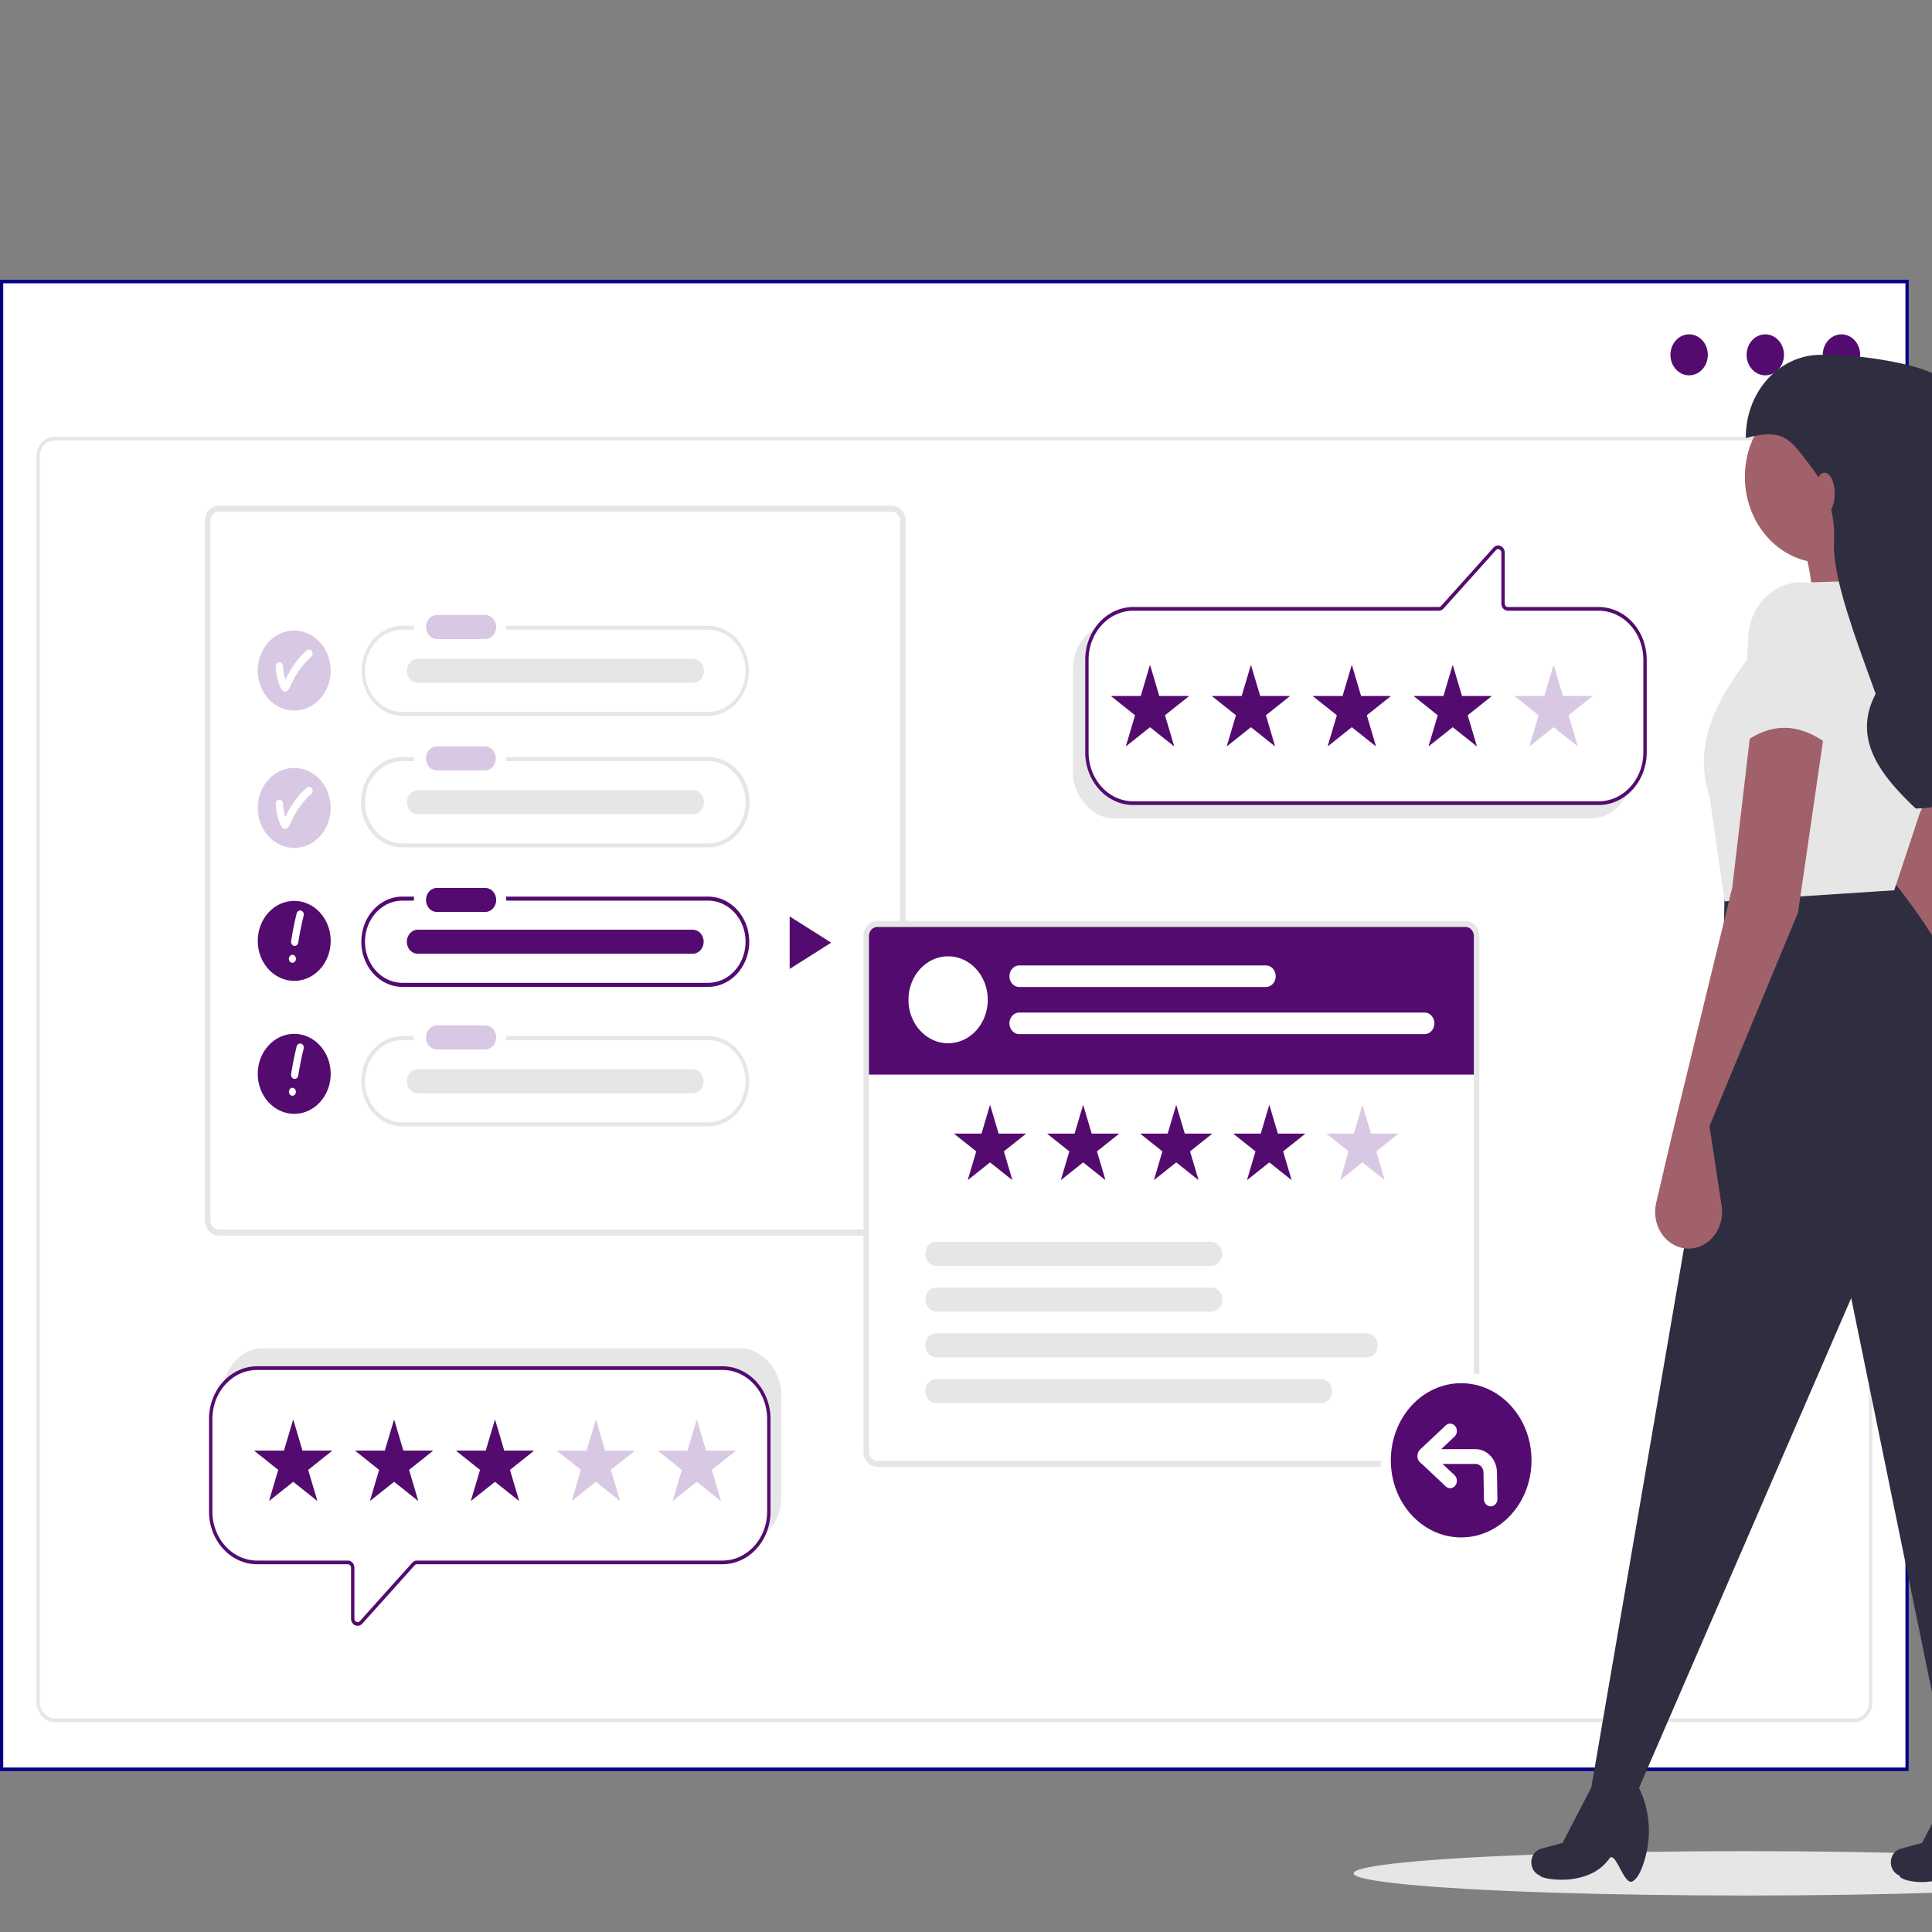 <?xml version="1.0" encoding="utf-8"?>
<svg viewBox="0 0 500 500" xmlns="http://www.w3.org/2000/svg">
  <rect x="0" y="0" width="500" height="500" fill="#808080" stroke="none"/>
  <defs>
    <clipPath id="a">
      <rect class="a" width="45.134" height="13.184" style="fill: none;"/>
    </clipPath>
  </defs>
  <g transform="matrix(0.872, 0, 0, 0.956, -864.592, -93.978)" style="">
    <rect class="b" width="565.518" height="402.759" transform="translate(991.983 174.512)" style="fill: rgb(255, 255, 255); stroke: rgb(7, 0, 134); stroke-miterlimit: 10; stroke-width: 0.961px;"/>
    <g transform="translate(1532.482 188.813)">
      <ellipse class="c" cx="5.548" cy="5.548" rx="5.548" ry="5.548" transform="translate(0)" style="fill: rgb(84, 11, 111);"/>
    </g>
    <g transform="translate(1509.875 188.813)">
      <ellipse class="c" cx="5.548" cy="5.548" rx="5.548" ry="5.548" transform="translate(0)" style="fill: rgb(84, 11, 111);"/>
    </g>
    <g transform="translate(1487.268 188.813)">
      <ellipse class="c" cx="5.548" cy="5.548" rx="5.548" ry="5.548" style="fill: rgb(84, 11, 111);"/>
    </g>
    <rect class="d" width="543.866" height="346.948" rx="4.806" transform="translate(1002.81 217.057)" style="fill: none; stroke: rgb(230, 230, 230); stroke-miterlimit: 10;"/>
    <g transform="translate(1006.723 187.178)">
      <g transform="translate(0 0)">
        <g class="e" style="clip-path: url(#a);">
          <g transform="translate(0 0)">
            <g class="e" style="clip-path: url(#a);"/>
          </g>
        </g>
      </g>
    </g>
    <path class="h" d="M790.928,250.31H731V251.4h59.93a11.125,11.125,0,1,1,0,22.251H700.245a11.125,11.125,0,0,1,0-22.251h3.388V250.31h-3.388a12.22,12.22,0,1,0,0,24.439h90.684a12.22,12.22,0,1,0,0-24.439Z" transform="translate(410.719 52.945)" style="fill: rgb(230, 230, 230);"/>
    <path class="c" d="M790.928,287.155H731v1.095h59.93a11.125,11.125,0,1,1,0,22.251H700.244a11.125,11.125,0,0,1,0-22.251h3.388v-1.095h-3.388a12.22,12.22,0,0,0,0,24.44h90.684a12.22,12.22,0,0,0,0-24.44Z" transform="translate(410.72 53.865)" style="fill: rgb(84, 11, 111);"/>
    <path class="h" d="M790.928,324H731v1.095h59.93a11.125,11.125,0,1,1,0,22.251H700.245a11.125,11.125,0,0,1,0-22.251h3.388V324h-3.388a12.22,12.22,0,0,0,0,24.44h90.684a12.22,12.22,0,0,0,0-24.44Z" transform="translate(410.719 54.784)" style="fill: rgb(230, 230, 230);"/>
    <path class="i" d="M709.931,247.489a3.255,3.255,0,0,0,0,6.508h14.277a3.255,3.255,0,0,0,.108-6.508q-.054,0-.108,0Z" transform="translate(411.186 52.875)" style="fill: rgb(217, 200, 227);"/>
    <path class="c" d="M709.931,284.868a3.255,3.255,0,0,0,0,6.508h14.277a3.255,3.255,0,1,0,.108-6.508q-.054,0-.108,0Z" transform="translate(411.186 53.807)" style="fill: rgb(84, 11, 111);"/>
    <path class="i" d="M709.931,321.179a3.255,3.255,0,0,0,0,6.508h14.277a3.255,3.255,0,1,0,.108-6.508q-.054,0-.108,0Z" transform="translate(411.186 54.714)" style="fill: rgb(217, 200, 227);"/>
    <path class="h" d="M704.406,259.057a3.255,3.255,0,0,0,0,6.508H786a3.255,3.255,0,1,0,.107-6.508h-81.7Z" transform="translate(411.048 53.163)" style="fill: rgb(230, 230, 230);"/>
    <path class="h" d="M790.928,215.6H731V216.7h59.93a11.125,11.125,0,1,1,0,22.25H700.244a11.125,11.125,0,0,1,0-22.25h3.388V215.6h-3.388a12.22,12.22,0,0,0,0,24.439h90.684a12.22,12.22,0,0,0,0-24.439Z" transform="translate(410.72 52.079)" style="fill: rgb(230, 230, 230);"/>
    <path class="i" d="M709.931,212.78a3.255,3.255,0,0,0,0,6.508h14.277a3.255,3.255,0,1,0,.108-6.508h0q-.054,0-.108,0Z" transform="translate(411.186 52.008)" style="fill: rgb(217, 200, 227);"/>
    <path class="h" d="M704.406,224.348a3.255,3.255,0,0,0,0,6.508H786a3.255,3.255,0,1,0,.115-6.508H704.406Z" transform="translate(411.048 52.297)" style="fill: rgb(230, 230, 230);"/>
    <path class="c" d="M704.406,295.9a3.255,3.255,0,0,0,0,6.509H786a3.255,3.255,0,0,0,.107-6.509h-81.7Z" transform="translate(411.048 54.083)" style="fill: rgb(84, 11, 111);"/>
    <path class="h" d="M704.406,332.747a3.255,3.255,0,0,0,0,6.509H786a3.255,3.255,0,0,0,.107-6.509h-81.7Z" transform="translate(411.048 55.002)" style="fill: rgb(230, 230, 230);"/>
    <path class="c" d="M824.371,299.5l-12.315-7.11v14.219l12.315-7.11-12.315-7.11v14.219Z" transform="translate(413.814 53.995)" style="fill: rgb(84, 11, 111);"/>
    <path class="h" d="M839.268,379.866H646.832a2.466,2.466,0,0,1-2.462-2.463V188.032a2.466,2.466,0,0,1,2.462-2.463H846.6a2.467,2.467,0,0,1,2.463,2.463v112.12h1.642V188.032a4.111,4.111,0,0,0-4.105-4.1H646.832a4.109,4.109,0,0,0-4.1,4.1V377.4a4.11,4.11,0,0,0,4.1,4.1H839.268Z" transform="translate(409.589 51.289)" style="fill: rgb(230, 230, 230);"/>
    <path class="c" d="M1011.041,294.652h-172.5c-2.239,0-4.056,1.418-4.056,3.165v37.336H1015.1V297.817C1015.1,296.07,1013.279,294.652,1011.041,294.652Z" transform="translate(414.374 54.052)" style="fill: rgb(84, 11, 111);"/>
    <path class="h" d="M1012.113,293.584H837.52a4.108,4.108,0,0,0-4.1,4.1V437.254a4.107,4.107,0,0,0,4.1,4.1h174.593a4.106,4.106,0,0,0,4.1-4.1V297.689A4.107,4.107,0,0,0,1012.113,293.584Zm2.463,143.67a2.467,2.467,0,0,1-2.463,2.463H837.52a2.467,2.467,0,0,1-2.463-2.463V297.689a2.467,2.467,0,0,1,2.463-2.463h174.593a2.467,2.467,0,0,1,2.463,2.463Z" transform="translate(414.348 54.025)" style="fill: rgb(230, 230, 230);"/>
    <path class="h" d="M854.524,378.341a3.255,3.255,0,0,0,0,6.509h81.6a3.255,3.255,0,0,0,.107-6.509h0c-.036,0-.072,0-.107,0Z" transform="translate(414.794 56.14)" style="fill: rgb(230, 230, 230);"/>
    <path class="h" d="M854.524,390.423a3.255,3.255,0,0,0,0,6.508h81.6a3.255,3.255,0,1,0,.107-6.508h-81.7Z" transform="translate(414.794 56.442)" style="fill: rgb(230, 230, 230);"/>
    <path class="h" d="M854.524,402.506a3.255,3.255,0,0,0,0,6.508H982.213a3.255,3.255,0,1,0,.107-6.508h0c-.035,0-.071,0-.107,0Z" transform="translate(414.794 56.743)" style="fill: rgb(230, 230, 230);"/>
    <path class="h" d="M854.524,414.588a3.255,3.255,0,0,0,0,6.508H968.658a3.255,3.255,0,1,0,.108-6.508h0q-.054,0-.108,0Z" transform="translate(414.794 57.045)" style="fill: rgb(230, 230, 230);"/>
    <ellipse class="j" cx="11.774" cy="11.774" rx="11.774" ry="11.774" transform="translate(1261.121 357.181)" style="fill: rgb(255, 255, 255);"/>
    <path class="j" d="M878.607,305.342a2.917,2.917,0,0,0,0,5.834h73.138a2.917,2.917,0,0,0,.1-5.834h0q-.048,0-.1,0Z" transform="translate(415.404 54.318)" style="fill: rgb(255, 255, 255);"/>
    <path class="j" d="M878.607,317.786a2.917,2.917,0,0,0,0,5.834H998.839a2.917,2.917,0,0,0,.1-5.834H878.607Z" transform="translate(415.404 54.629)" style="fill: rgb(255, 255, 255);"/>
    <g transform="translate(1393.225 194.361)">
      <ellipse class="h" cx="116.41" cy="6.008" rx="116.41" ry="6.008" transform="translate(0 405.066)" style="fill: rgb(230, 230, 230);"/>
      <path class="k" d="M1141.575,216.7l-33.046,3.755c.451-10.151-.407-19.619-3.755-27.789l27.037-9.764C1129.388,193.01,1133.938,204.54,1141.575,216.7Z" transform="translate(-972.106 -143.098)" style="fill: rgb(160, 97, 106);"/>
      <path class="k" d="M1145.191,328.647l10.7,19.108a9.928,9.928,0,0,1-3.81,13.514h0l-.128.071h0a9.928,9.928,0,0,1-14.608-7.791l-1.741-18.261-5.929-69.7-10.115-45.847,21-5.962,9.776,51.556Z" transform="translate(-971.737 -142.327)" style="fill: rgb(160, 97, 106);"/>
      <path class="l" d="M1164.872,530.414l-13.518-.751-30.042-133.683-63.837,134.434-13.519-.751,39.054-207.284.751-37.551,48.817-3c18.245,20.065,28.578,40.816,30.041,62.336Z" transform="translate(-973.623 -140.629)" style="fill: rgb(47, 46, 65);"/>
      <path class="l" d="M1160.916,547.982c-2.559,1.168-5.019-8.574-6.861-6.172-7.126,9.286-21,6.081-20.521,4.6a3.774,3.774,0,0,1-2.438-4.749c.019-.057.038-.114.06-.17h0a3.773,3.773,0,0,1,2.618-2.336l6.421-1.605,10.081-17.731,10.988-1.39.278.454a28.33,28.33,0,0,1,3.036,23.164C1163.663,544.978,1162.419,547.3,1160.916,547.982Z" transform="translate(-971.454 -134.725)" style="fill: rgb(47, 46, 65);"/>
      <ellipse class="k" cx="23.282" cy="23.282" rx="23.282" ry="23.282" transform="translate(116.146 9.763)" style="fill: rgb(160, 97, 106);"/>
      <path class="h" d="M1133.261,287.535l-50.319,3L1078.435,262c-4.665-12.828,1.165-24.614,10.515-36.05l19.526-21.779,27.037-.751h0a20.194,20.194,0,0,1,13.74,16.709,79.932,79.932,0,0,1-8.36,46.433Z" transform="translate(-972.804 -142.586)" style="fill: rgb(230, 230, 230);"/>
      <path class="k" d="M1078.787,350.476l3.6,21.6a9.927,9.927,0,0,1-8.161,11.425h0l-.146.024h0a9.928,9.928,0,0,1-11.105-12.277l4.546-17.772,18.025-67.593,6.008-46.564,21.78,1.5-8.262,51.821Z" transform="translate(-973.156 -141.69)" style="fill: rgb(160, 97, 106);"/>
      <path class="l" d="M1139.849,266.861h-.538c-10.156-8.8-18.981-18.664-11.854-31.015-6.045-15.342-12.783-31.273-12.376-41.129a28.906,28.906,0,0,0-6.566-20.1c-6.423-7.5-7.853-10.854-19.584-8.017h0a22.229,22.229,0,0,1,21.917-22.535h0q.558-.008,1.116.012l7.329.266c5.606.2,23.525,2.5,27.371,6.2a17.85,17.85,0,0,1,5.109,15.008c-.719,6.117,1.212,11.518,6.368,16.048,9.871,10.208,13.942,20.8,8.346,32.032-4.225,11.891-4.023,21.678,6.875,26.382h0C1176.9,253.6,1153.885,266.861,1139.849,266.861Z" transform="translate(-972.501 -144.067)" style="fill: rgb(47, 46, 65);"/>
      <path class="h" d="M1114.977,249.214c-9.323-7.133-18.589-7.7-27.789-.751l2.512-28.519a15.506,15.506,0,0,1,14.766-15.756h0a15.507,15.507,0,0,1,16.227,14.751q.023.5.015,1Z" transform="translate(-972.545 -142.567)" style="fill: rgb(230, 230, 230);"/>
      <ellipse class="k" cx="3.004" cy="5.633" rx="3.004" ry="5.633" transform="translate(136.799 31.919)" style="fill: rgb(160, 97, 106);"/>
      <path class="l" d="M1056.807,547.965c-2.559,1.168-5.019-8.574-6.861-6.172-6.185,8.063-20.585,5.534-20.521,4.6a3.776,3.776,0,0,1-2.438-4.749h0c.018-.057.038-.114.059-.17h0a3.773,3.773,0,0,1,2.619-2.336l6.42-1.605,10.081-17.731,10.293-.695h0a24.593,24.593,0,0,1,4.548,20.977C1060.073,543.9,1058.631,547.132,1056.807,547.965Z" transform="translate(-974.052 -134.708)" style="fill: rgb(47, 46, 65);"/>
    </g>
    <g transform="translate(1054.039 463.278)">
      <rect class="h" width="165.65" height="52.6" rx="12" transform="translate(3.677)" style="fill: rgb(230, 230, 230);"/>
      <path class="m" d="M796.312,464.293h-90.7a1.449,1.449,0,0,0-1.031.432l-15.545,15.8a1.447,1.447,0,0,1-2.478-1.015V465.739a1.447,1.447,0,0,0-1.447-1.446H658.155a13.787,13.787,0,0,1-13.747-13.747V425.439a13.786,13.786,0,0,1,13.747-13.746H796.312a13.786,13.786,0,0,1,13.747,13.746v25.107A13.787,13.787,0,0,1,796.312,464.293Z" transform="translate(-644.408 -406.306)" style="fill: rgb(255, 255, 255); stroke: rgb(84, 11, 111); stroke-miterlimit: 10;"/>
      <path class="c" d="M668.642,425.429l2.665,8.2a.069.069,0,0,0,.066.048H680a.069.069,0,0,1,.041.125l-6.977,5.069a.07.07,0,0,0-.026.078l2.665,8.2a.069.069,0,0,1-.107.078l-6.977-5.069a.071.071,0,0,0-.082,0l-6.977,5.069a.07.07,0,0,1-.107-.078l2.665-8.2a.07.07,0,0,0-.026-.078l-6.977-5.069a.069.069,0,0,1,.041-.125h8.624a.069.069,0,0,0,.067-.048l2.665-8.2A.069.069,0,0,1,668.642,425.429Z" transform="translate(-644.091 -405.964)" style="fill: rgb(84, 11, 111);"/>
      <path class="c" d="M697.858,425.429l2.665,8.2a.07.07,0,0,0,.067.048h8.623a.069.069,0,0,1,.041.125l-6.977,5.069a.07.07,0,0,0-.025.078l2.665,8.2a.07.07,0,0,1-.108.078l-6.977-5.069a.069.069,0,0,0-.081,0l-6.977,5.069a.07.07,0,0,1-.108-.078l2.665-8.2a.071.071,0,0,0-.025-.078l-6.977-5.069a.069.069,0,0,1,.041-.125h8.623a.07.07,0,0,0,.067-.048l2.665-8.2A.069.069,0,0,1,697.858,425.429Z" transform="translate(-643.362 -405.964)" style="fill: rgb(84, 11, 111);"/>
      <path class="c" d="M727.074,425.429l2.665,8.2a.069.069,0,0,0,.067.048h8.624a.069.069,0,0,1,.041.125l-6.977,5.069a.07.07,0,0,0-.026.078l2.665,8.2a.07.07,0,0,1-.107.078l-6.977-5.069a.071.071,0,0,0-.082,0l-6.977,5.069a.069.069,0,0,1-.107-.078l2.665-8.2a.069.069,0,0,0-.026-.078l-6.977-5.069a.069.069,0,0,1,.041-.125h8.624a.069.069,0,0,0,.066-.048l2.665-8.2A.069.069,0,0,1,727.074,425.429Z" transform="translate(-642.633 -405.964)" style="fill: rgb(84, 11, 111);"/>
      <path class="i" d="M756.291,425.429l2.665,8.2a.069.069,0,0,0,.066.048h8.624a.069.069,0,0,1,.041.125l-6.977,5.069a.069.069,0,0,0-.026.078l2.665,8.2a.069.069,0,0,1-.107.078l-6.977-5.069a.071.071,0,0,0-.082,0l-6.977,5.069a.07.07,0,0,1-.107-.078l2.665-8.2a.07.07,0,0,0-.026-.078l-6.977-5.069a.069.069,0,0,1,.041-.125h8.624a.07.07,0,0,0,.067-.048l2.665-8.2A.069.069,0,0,1,756.291,425.429Z" transform="translate(-641.904 -405.964)" style="fill: rgb(217, 200, 227);"/>
      <path class="i" d="M785.507,425.429l2.665,8.2a.069.069,0,0,0,.067.048h8.623a.069.069,0,0,1,.041.125l-6.977,5.069a.07.07,0,0,0-.025.078l2.665,8.2a.07.07,0,0,1-.108.078l-6.977-5.069a.069.069,0,0,0-.081,0l-6.977,5.069a.07.07,0,0,1-.108-.078l2.665-8.2a.071.071,0,0,0-.025-.078L773.98,433.8a.069.069,0,0,1,.041-.125h8.623a.069.069,0,0,0,.067-.048l2.665-8.2A.069.069,0,0,1,785.507,425.429Z" transform="translate(-641.175 -405.964)" style="fill: rgb(217, 200, 227);"/>
    </g>
    <g transform="translate(1309.937 246.457)">
      <rect class="h" width="165.65" height="52.6" rx="12" transform="translate(0 20.796)" style="fill: rgb(230, 230, 230);"/>
      <path class="m" d="M911.869,211.565h90.7a1.448,1.448,0,0,0,1.032-.433l15.546-15.8a1.447,1.447,0,0,1,2.478,1.015v13.773a1.447,1.447,0,0,0,1.446,1.447h26.952a13.786,13.786,0,0,1,13.746,13.746v25.107a13.787,13.787,0,0,1-13.746,13.747H911.869a13.787,13.787,0,0,1-13.746-13.747V225.311A13.786,13.786,0,0,1,911.869,211.565Z" transform="translate(-893.974 -194.894)" style="fill: rgb(255, 255, 255); stroke: rgb(84, 11, 111); stroke-miterlimit: 10;"/>
      <path class="c" d="M916.745,226.119l2.665,8.2a.069.069,0,0,0,.067.048H928.1a.07.07,0,0,1,.041.126l-6.977,5.068a.07.07,0,0,0-.026.078l2.665,8.2a.069.069,0,0,1-.107.078l-6.977-5.068a.068.068,0,0,0-.082,0l-6.977,5.068a.069.069,0,0,1-.107-.078l2.665-8.2a.07.07,0,0,0-.026-.078l-6.977-5.068a.07.07,0,0,1,.041-.126h8.624a.069.069,0,0,0,.065-.048l2.665-8.2A.07.07,0,0,1,916.745,226.119Z" transform="translate(-893.797 -194.116)" style="fill: rgb(84, 11, 111);"/>
      <path class="c" d="M945.962,226.119l2.665,8.2a.069.069,0,0,0,.066.048h8.624a.07.07,0,0,1,.041.126l-6.977,5.068a.07.07,0,0,0-.026.078l2.665,8.2a.069.069,0,0,1-.107.078l-6.977-5.068a.068.068,0,0,0-.082,0l-6.977,5.068a.069.069,0,0,1-.107-.078l2.665-8.2a.07.07,0,0,0-.026-.078l-6.977-5.068a.07.07,0,0,1,.041-.126H943.1a.07.07,0,0,0,.067-.048l2.665-8.2A.07.07,0,0,1,945.962,226.119Z" transform="translate(-893.068 -194.116)" style="fill: rgb(84, 11, 111);"/>
      <path class="c" d="M975.178,226.119l2.665,8.2a.069.069,0,0,0,.067.048h8.623a.07.07,0,0,1,.041.126l-6.977,5.068a.071.071,0,0,0-.025.078l2.665,8.2a.07.07,0,0,1-.108.078l-6.977-5.068a.066.066,0,0,0-.081,0l-6.977,5.068a.07.07,0,0,1-.108-.078l2.665-8.2a.071.071,0,0,0-.025-.078l-6.977-5.068a.07.07,0,0,1,.041-.126h8.623a.07.07,0,0,0,.067-.048l2.665-8.2A.07.07,0,0,1,975.178,226.119Z" transform="translate(-892.339 -194.116)" style="fill: rgb(84, 11, 111);"/>
      <path class="c" d="M1004.394,226.119l2.665,8.2a.069.069,0,0,0,.067.048h8.624a.07.07,0,0,1,.041.126l-6.977,5.068a.07.07,0,0,0-.026.078l2.665,8.2a.069.069,0,0,1-.107.078l-6.977-5.068a.068.068,0,0,0-.082,0l-6.977,5.068a.069.069,0,0,1-.107-.078l2.665-8.2a.07.07,0,0,0-.026-.078l-6.977-5.068a.07.07,0,0,1,.041-.126h8.624a.069.069,0,0,0,.065-.048l2.665-8.2A.07.07,0,0,1,1004.394,226.119Z" transform="translate(-891.61 -194.116)" style="fill: rgb(84, 11, 111);"/>
      <path class="i" d="M1033.611,226.119l2.665,8.2a.069.069,0,0,0,.065.048h8.624a.07.07,0,0,1,.041.126l-6.977,5.068a.07.07,0,0,0-.026.078l2.665,8.2a.069.069,0,0,1-.107.078l-6.977-5.068a.068.068,0,0,0-.082,0l-6.977,5.068a.069.069,0,0,1-.107-.078l2.665-8.2a.07.07,0,0,0-.026-.078l-6.977-5.068a.07.07,0,0,1,.041-.126h8.624a.069.069,0,0,0,.067-.048l2.665-8.2A.07.07,0,0,1,1033.611,226.119Z" transform="translate(-890.881 -194.116)" style="fill: rgb(217, 200, 227);"/>
    </g>
    <g transform="translate(1274.742 397.519)">
      <path class="c" d="M870.4,342.323l2.459,7.567a.063.063,0,0,0,.061.044h7.956a.064.064,0,0,1,.038.116l-6.437,4.677a.065.065,0,0,0-.024.072l2.459,7.566a.064.064,0,0,1-.1.072l-6.437-4.676a.065.065,0,0,0-.076,0l-6.437,4.676a.064.064,0,0,1-.1-.072l2.459-7.566a.065.065,0,0,0-.024-.072l-6.437-4.677a.064.064,0,0,1,.038-.116h7.956a.065.065,0,0,0,.062-.044l2.458-7.567A.064.064,0,0,1,870.4,342.323Z" transform="translate(-859.738 -342.279)" style="fill: rgb(84, 11, 111);"/>
      <path class="c" d="M897.355,342.323l2.458,7.567a.065.065,0,0,0,.062.044h7.956a.064.064,0,0,1,.038.116l-6.437,4.677a.065.065,0,0,0-.024.072l2.459,7.566a.064.064,0,0,1-.1.072l-6.437-4.676a.065.065,0,0,0-.076,0l-6.437,4.676a.064.064,0,0,1-.1-.072l2.459-7.566a.065.065,0,0,0-.024-.072l-6.437-4.677a.064.064,0,0,1,.038-.116h7.956a.065.065,0,0,0,.061-.044l2.459-7.567A.064.064,0,0,1,897.355,342.323Z" transform="translate(-859.065 -342.279)" style="fill: rgb(84, 11, 111);"/>
      <path class="c" d="M924.309,342.323l2.458,7.567a.065.065,0,0,0,.061.044h7.956a.064.064,0,0,1,.038.116l-6.437,4.677a.065.065,0,0,0-.024.072l2.459,7.566a.064.064,0,0,1-.1.072l-6.437-4.676a.065.065,0,0,0-.076,0l-6.436,4.676a.064.064,0,0,1-.1-.072l2.459-7.566a.065.065,0,0,0-.023-.072l-6.437-4.677a.064.064,0,0,1,.038-.116h7.957a.063.063,0,0,0,.06-.044l2.459-7.567A.064.064,0,0,1,924.309,342.323Z" transform="translate(-858.393 -342.279)" style="fill: rgb(84, 11, 111);"/>
      <path class="c" d="M951.263,342.323l2.459,7.567a.063.063,0,0,0,.06.044h7.957a.064.064,0,0,1,.037.116l-6.437,4.677a.063.063,0,0,0-.022.072l2.458,7.566a.064.064,0,0,1-.1.072l-6.437-4.676a.063.063,0,0,0-.075,0l-6.437,4.676a.065.065,0,0,1-.1-.072l2.459-7.566a.063.063,0,0,0-.024-.072l-6.436-4.677a.064.064,0,0,1,.037-.116h7.957a.063.063,0,0,0,.06-.044l2.459-7.567A.064.064,0,0,1,951.263,342.323Z" transform="translate(-857.72 -342.279)" style="fill: rgb(84, 11, 111);"/>
      <path class="i" d="M978.217,342.323l2.459,7.567a.063.063,0,0,0,.06.044h7.957a.064.064,0,0,1,.038.116l-6.437,4.677a.065.065,0,0,0-.023.072l2.459,7.566a.065.065,0,0,1-.1.072l-6.437-4.676a.063.063,0,0,0-.075,0l-6.437,4.676a.064.064,0,0,1-.1-.072l2.458-7.566a.063.063,0,0,0-.023-.072l-6.437-4.677a.064.064,0,0,1,.037-.116h7.957a.063.063,0,0,0,.061-.044l2.459-7.567A.064.064,0,0,1,978.217,342.323Z" transform="translate(-857.047 -342.279)" style="fill: rgb(217, 200, 227);"/>
    </g>
    <g transform="translate(1402.783 471.25)">
      <ellipse class="n" cx="22.376" cy="22.376" rx="22.376" ry="22.376" style="fill: rgb(84, 11, 111); stroke: rgb(255, 255, 255); stroke-miterlimit: 10; stroke-width: 3px;"/>
    </g>
    <g transform="translate(1414.241 485.69)">
      <path class="o" d="M995.84,435.049H1011a4.382,4.382,0,0,1,4.382,4.3l.135,7.186" transform="translate(-995.84 -428.135)" style="fill: none; stroke: rgb(255, 255, 255); stroke-linecap: round; stroke-miterlimit: 10; stroke-width: 4px;"/>
      <g transform="translate(0)">
        <line class="o" y1="6.563" x2="7.647" style="fill: none; stroke: rgb(255, 255, 255); stroke-linecap: round; stroke-miterlimit: 10; stroke-width: 4px;"/>
        <line class="o" x1="7.647" y1="6.563" transform="translate(0 6.914)" style="fill: none; stroke: rgb(255, 255, 255); stroke-linecap: round; stroke-miterlimit: 10; stroke-width: 4px;"/>
      </g>
    </g>
    <g transform="translate(410.991 53.684)">
      <circle class="i" cx="10.827" cy="10.827" r="10.827" transform="translate(657.009 215.316)" style="fill: rgb(217, 200, 227);"/>
      <path class="j" d="M662.351,224.985a14.833,14.833,0,0,0,1.093,5.084c.348.784.9,2.015,1.982,1.717.824-.227,1.214-1.409,1.6-2.087a22.655,22.655,0,0,1,5.757-7.225,1.114,1.114,0,0,0,.388-1.478,1.088,1.088,0,0,0-1.479-.388,19.952,19.952,0,0,0-4.29,4.454c-.58.8-1.115,1.64-1.625,2.49s-.939,1.778-1.493,2.6l.387-.388-.08.047.833-.109-.105-.036.477.278a4.274,4.274,0,0,1-.5-.991,9.441,9.441,0,0,1-.417-1.326,15.363,15.363,0,0,1-.373-2.641,1.105,1.105,0,0,0-1.08-1.081,1.089,1.089,0,0,0-1.081,1.081Z" style="fill: rgb(255, 255, 255);"/>
      <circle class="i" cx="10.827" cy="10.827" r="10.827" transform="translate(657.009 252.501)" style="fill: rgb(217, 200, 227);"/>
      <path class="j" d="M662.351,262.17a14.843,14.843,0,0,0,1.093,5.084c.348.784.9,2.014,1.982,1.716.824-.227,1.214-1.408,1.6-2.086a22.634,22.634,0,0,1,5.757-7.225,1.115,1.115,0,0,0,.388-1.479,1.089,1.089,0,0,0-1.479-.387,19.931,19.931,0,0,0-4.29,4.454c-.58.8-1.115,1.64-1.625,2.49s-.939,1.777-1.493,2.6l.387-.388-.08.047.833-.109-.105-.036.477.278a4.274,4.274,0,0,1-.5-.991,9.482,9.482,0,0,1-.417-1.326,15.363,15.363,0,0,1-.373-2.641,1.105,1.105,0,0,0-1.08-1.081,1.089,1.089,0,0,0-1.081,1.081Z" style="fill: rgb(255, 255, 255);"/>
      <circle class="c" cx="10.827" cy="10.827" r="10.827" transform="translate(657.009 288.498)" style="fill: rgb(84, 11, 111);"/>
      <path class="j" d="M668.558,291.9q-.994,3.67-1.629,7.423a1.113,1.113,0,0,0,.754,1.33,1.09,1.09,0,0,0,1.33-.755q.634-3.75,1.63-7.424a1.081,1.081,0,0,0-2.085-.574Z" style="fill: rgb(255, 255, 255);"/>
      <path class="j" d="M667.294,305.258a1.081,1.081,0,0,0,0-2.161,1.081,1.081,0,0,0,0,2.161Z" style="fill: rgb(255, 255, 255);"/>
      <circle class="c" cx="10.827" cy="10.827" r="10.827" transform="translate(657.009 324.495)" style="fill: rgb(84, 11, 111);"/>
      <path class="j" d="M668.558,327.9q-.994,3.67-1.629,7.424a1.112,1.112,0,0,0,.754,1.329,1.09,1.09,0,0,0,1.33-.755q.634-3.749,1.63-7.423a1.081,1.081,0,1,0-2.085-.575Z" style="fill: rgb(255, 255, 255);"/>
      <path class="j" d="M667.294,341.256a1.082,1.082,0,0,0,0-2.162,1.082,1.082,0,0,0,0,2.162Z" style="fill: rgb(255, 255, 255);"/>
    </g>
  </g>
</svg>